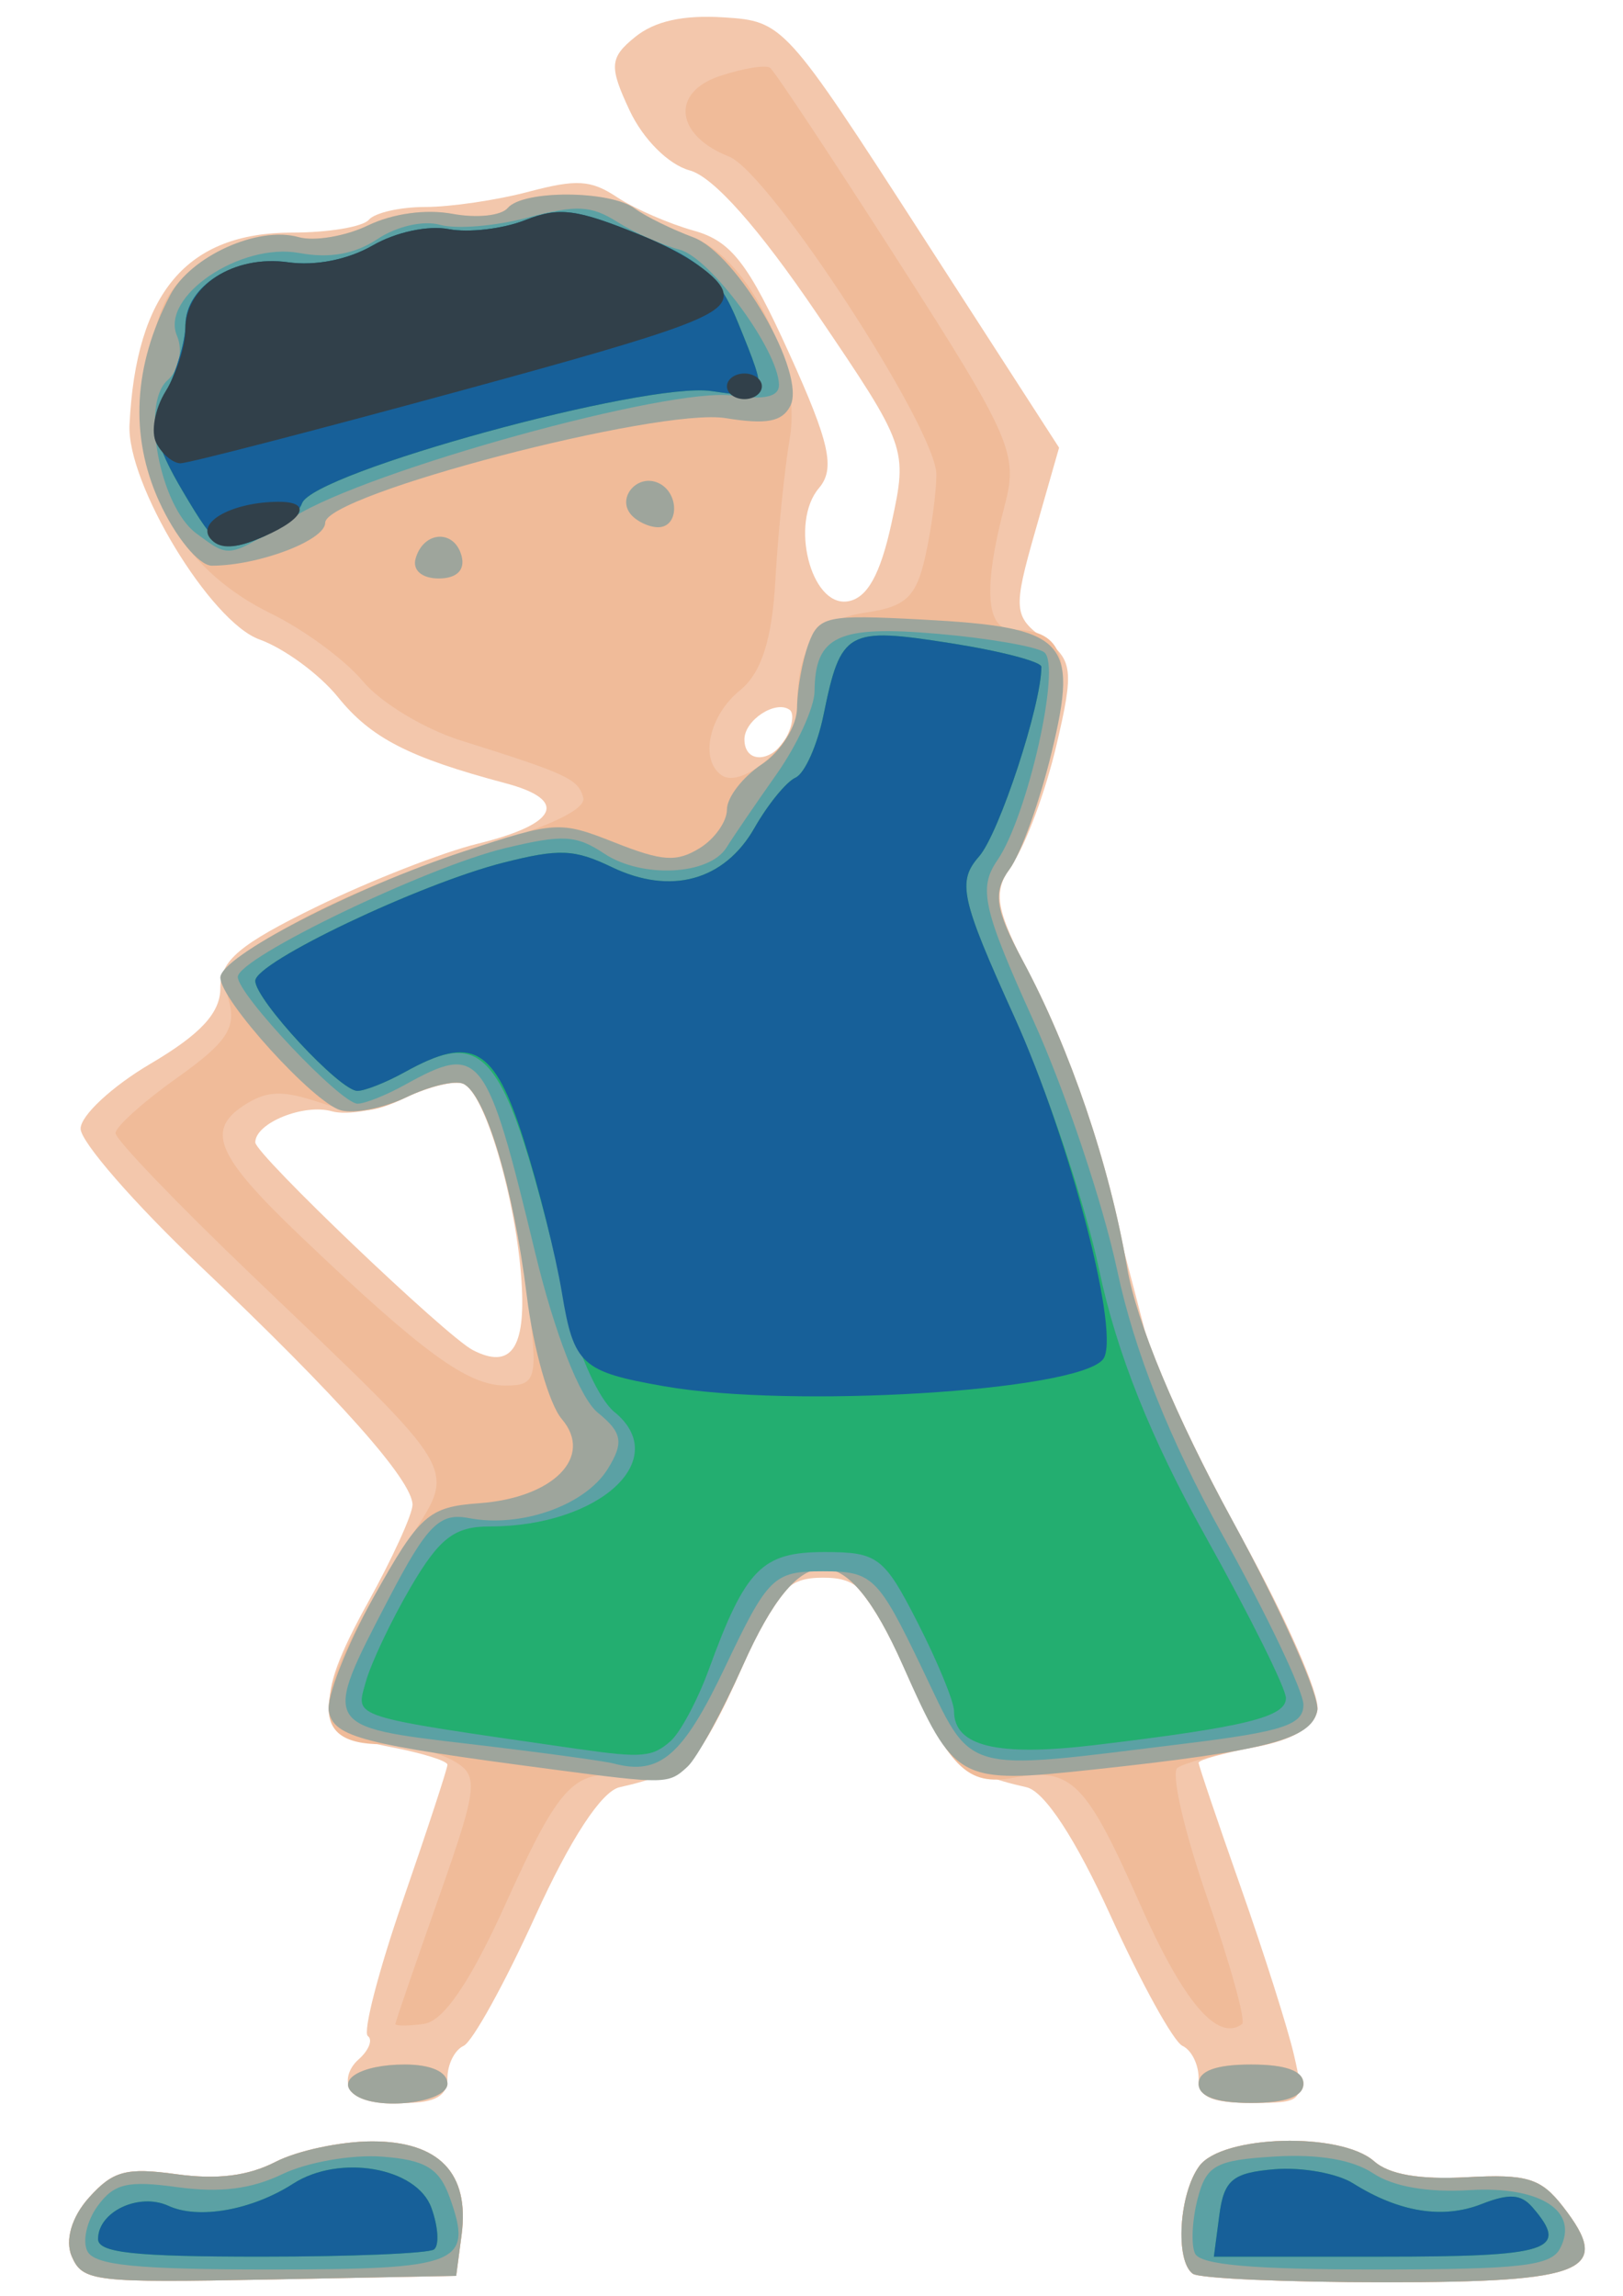 <?xml version="1.0" encoding="UTF-8" standalone="no"?>
<!-- Created with Inkscape (http://www.inkscape.org/) -->

<svg
   xmlns:dc="http://purl.org/dc/elements/1.1/"
   xmlns:cc="http://creativecommons.org/ns#"
   xmlns:rdf="http://www.w3.org/1999/02/22-rdf-syntax-ns#"
   xmlns:svg="http://www.w3.org/2000/svg"
   xmlns="http://www.w3.org/2000/svg"
   xmlns:sodipodi="http://sodipodi.sourceforge.net/DTD/sodipodi-0.dtd"
   xmlns:inkscape="http://www.inkscape.org/namespaces/inkscape"
   width="210mm"
   height="297mm"
   viewBox="0 0 210 297"
   version="1.1"
   id="svg8"
   inkscape:version="0.92.5 (0.92.5+69)"
   sodipodi:docname="gym.svg">
  <defs
     id="defs2" />
  <sodipodi:namedview
     id="base"
     pagecolor="#ffffff"
     bordercolor="#666666"
     borderopacity="1.0"
     inkscape:pageopacity="0.0"
     inkscape:pageshadow="2"
     inkscape:zoom="0.9983453"
     inkscape:cx="400"
     inkscape:cy="567.94815"
     inkscape:document-units="mm"
     inkscape:current-layer="layer1"
     showgrid="false"
     inkscape:window-width="1299"
     inkscape:window-height="713"
     inkscape:window-x="67"
     inkscape:window-y="27"
     inkscape:window-maximized="1" />
  <g
     inkscape:label="Layer 1"
     inkscape:groupmode="layer"
     id="layer1">
    <g
       id="layer1-6"
       inkscape:label="Layer 1"
       transform="matrix(1.518,0,0,1.113,-56.259,-22.439)">
      <g
         transform="matrix(1.489,0,0,1.489,-230.292,-176.682)"
         id="g1260">
        <path
           inkscape:connector-curvature="0"
           id="path1274"
           d="m 183.661,308.338 c -0.397,-1.25 -0.009,-3.076 0.969,-4.57 1.385,-2.114 2.14,-2.392 5.021,-1.851 2.34,0.439 4.1,0.14 5.676,-0.964 1.256,-0.88 3.743,-1.6 5.526,-1.6 3.839,0 5.588,2.49 5.123,7.296 l -0.31,3.204 -10.672,0.283 c -10.06,0.267 -10.71,0.164 -11.333,-1.799 z m 64.172,1.349 c -1.021,-1.021 -0.792,-6.23 0.369,-8.399 1.303,-2.434 8.088,-2.696 10.006,-0.385 0.865,1.042 2.603,1.451 5.312,1.25 3.445,-0.256 4.24,0.075 5.504,2.294 2.861,5.022 1.339,5.907 -10.159,5.907 -5.701,0 -10.665,-0.3 -11.031,-0.667 z m -48.194,-14.377 c -0.355,-0.574 -0.16,-1.628 0.432,-2.342 0.593,-0.714 0.835,-1.541 0.538,-1.837 -0.296,-0.296 0.607,-5.062 2.009,-10.589 1.401,-5.528 2.548,-10.293 2.548,-10.59 0,-0.297 -1.462,-0.917 -3.25,-1.378 -4.258,-1.097 -4.52,-3.364 -1.305,-11.277 1.405,-3.458 2.555,-6.893 2.555,-7.634 0,-1.899 -4.209,-8.354 -12.166,-18.656 -3.759,-4.867 -6.834,-9.683 -6.834,-10.703 0,-1.02 1.8,-3.301 4,-5.069 2.879,-2.314 4,-3.968 4,-5.906 0,-2.155 1.104,-3.424 5.546,-6.374 3.051,-2.025 7.179,-4.227 9.173,-4.892 4.604,-1.534 5.242,-3.407 1.611,-4.723 -5.536,-2.008 -7.704,-3.527 -9.598,-6.725 -1.055,-1.782 -3.077,-3.807 -4.493,-4.5 -2.81,-1.375 -7.605,-12.179 -7.439,-16.76 0.373,-10.319 3.28,-15 9.315,-15 2.072,0 4.045,-0.45 4.385,-1 0.34,-0.55 1.797,-1 3.238,-1 1.441,0 4.098,-0.534 5.905,-1.188 2.76,-0.998 3.571,-0.929 5.073,0.43 0.983,0.89 2.959,2.063 4.39,2.608 2.135,0.812 3.117,2.537 5.466,9.605 2.313,6.957 2.639,8.977 1.694,10.49 -1.677,2.685 -0.474,9.239 1.622,8.845 1.127,-0.212 1.89,-2.06 2.539,-6.149 0.919,-5.793 0.881,-5.939 -4.262,-16.28 -3.344,-6.724 -5.937,-10.711 -7.292,-11.213 -1.214,-0.449 -2.67,-2.428 -3.445,-4.682 -1.183,-3.441 -1.146,-4.121 0.314,-5.734 1.129,-1.247 2.747,-1.735 5.084,-1.532 3.391,0.295 3.514,0.48 11.308,16.944 l 7.879,16.645 -1.367,6.522 c -1.27,6.059 -1.236,6.653 0.484,8.373 1.674,1.674 1.744,2.474 0.731,8.333 -0.616,3.565 -1.73,7.683 -2.476,9.153 -1.201,2.366 -1.083,3.393 1.027,9.001 2.136,5.675 3.276,10.492 6.469,27.328 0.521,2.75 3.035,10.125 5.585,16.389 2.55,6.264 4.501,12.312 4.335,13.441 -0.2,1.363 -1.393,2.333 -3.551,2.89 -1.788,0.461 -3.25,1.01 -3.25,1.22 0,0.21 1.086,4.585 2.413,9.721 1.327,5.137 2.697,11.027 3.045,13.089 0.616,3.651 0.552,3.75 -2.413,3.75 -2.348,0 -3.045,-0.445 -3.045,-1.941 0,-1.068 -0.414,-2.197 -0.921,-2.51 -0.507,-0.313 -2.354,-4.872 -4.107,-10.131 -2.008,-6.028 -3.793,-9.747 -4.829,-10.062 -3.82,-1.162 -4.759,-2.404 -6.955,-9.201 -2.009,-6.217 -2.623,-7.155 -4.688,-7.155 -2.065,0 -2.679,0.938 -4.688,7.155 -2.196,6.797 -3.135,8.039 -6.955,9.201 -1.036,0.315 -2.821,4.034 -4.829,10.062 -1.752,5.259 -3.6,9.818 -4.107,10.131 -0.506,0.313 -0.921,1.443 -0.921,2.51 0,1.391 -0.691,1.941 -2.441,1.941 -1.343,0 -2.731,-0.47 -3.086,-1.044 z m 9.769,-63.063 c -0.306,-6.389 -2.086,-14.679 -3.314,-15.438 -0.479,-0.296 -2.006,0.205 -3.392,1.113 -1.386,0.908 -3.256,1.369 -4.155,1.024 -1.611,-0.618 -4.381,0.917 -4.381,2.428 0,0.914 10.931,15.145 12.454,16.214 2.176,1.527 3.037,-0.123 2.787,-5.34 z m 15.175,-42.537 c 0.347,-0.904 0.425,-1.849 0.174,-2.1 -0.795,-0.795 -2.59,0.801 -2.59,2.302 0,1.962 1.639,1.824 2.417,-0.202 z"
           style="fill:#f3c7ac" />
        <path
           inkscape:connector-curvature="0"
           id="path1272"
           d="m 183.661,308.338 c -0.397,-1.25 -0.009,-3.076 0.969,-4.57 1.385,-2.114 2.14,-2.392 5.021,-1.851 2.34,0.439 4.1,0.14 5.676,-0.964 1.256,-0.88 3.743,-1.6 5.526,-1.6 3.839,0 5.588,2.49 5.123,7.296 l -0.31,3.204 -10.672,0.283 c -10.06,0.267 -10.71,0.164 -11.333,-1.799 z m 64.172,1.349 c -1.021,-1.021 -0.792,-6.23 0.369,-8.399 1.303,-2.434 8.088,-2.696 10.006,-0.385 0.865,1.042 2.603,1.451 5.312,1.25 3.445,-0.256 4.24,0.075 5.504,2.294 2.861,5.022 1.339,5.907 -10.159,5.907 -5.701,0 -10.665,-0.3 -11.031,-0.667 z M 199.86,295.715 c -1.133,-1.133 0.356,-2.361 2.865,-2.361 1.503,0 2.441,0.576 2.441,1.5 0,1.497 -4.018,2.148 -5.306,0.861 z m 48.306,-0.861 c 0,-1 1,-1.5 3,-1.5 2,0 3,0.5 3,1.5 0,1 -1,1.5 -3,1.5 -2,0 -3,-0.5 -3,-1.5 z M 202.186,290.178 c 0.011,-0.178 1.125,-4.598 2.475,-9.823 2.274,-8.799 2.332,-9.592 0.789,-10.75 -0.916,-0.688 -2.719,-1.25 -4.006,-1.25 -4.47,0 -4.126,-3.864 1.398,-15.706 2.864,-6.14 3.391,-4.899 -8.9,-20.945 -4.277,-5.583 -7.776,-10.557 -7.776,-11.054 0,-0.496 1.588,-2.442 3.53,-4.324 2.871,-2.783 3.419,-3.928 2.933,-6.138 -0.521,-2.374 0.011,-3.164 4.22,-6.257 2.649,-1.947 7.415,-4.561 10.59,-5.808 3.628,-1.425 5.672,-2.786 5.5,-3.661 -0.287,-1.458 -0.9,-1.848 -7.031,-4.473 -2.066,-0.885 -4.577,-2.958 -5.58,-4.606 -1.003,-1.649 -3.362,-4.023 -5.243,-5.276 -4.823,-3.213 -7.445,-8.934 -7.311,-15.954 0.06,-3.136 0.652,-7.014 1.316,-8.616 1.377,-3.324 5.167,-5.743 7.56,-4.825 0.891,0.342 2.674,-0.069 3.962,-0.913 1.429,-0.936 3.315,-1.29 4.839,-0.908 1.397,0.351 2.791,0.15 3.165,-0.454 0.875,-1.416 5.839,-1.392 7.266,0.035 0.614,0.614 2.113,1.626 3.331,2.25 3.259,1.669 6.246,10.075 5.555,15.633 -0.308,2.476 -0.682,7.492 -0.831,11.147 -0.189,4.632 -0.801,7.231 -2.021,8.579 -1.762,1.946 -2.322,5.371 -1.081,6.611 1.199,1.199 4.331,-2.579 4.345,-5.241 0.026,-4.875 1.078,-6.863 3.936,-7.435 2.29,-0.458 2.881,-1.216 3.4,-4.357 0.346,-2.092 0.633,-4.974 0.639,-6.405 0.015,-3.565 -9.561,-23.598 -11.872,-24.835 -3.069,-1.643 -3.355,-4.997 -0.534,-6.282 1.334,-0.608 2.634,-0.897 2.888,-0.642 0.255,0.255 3.568,7.073 7.363,15.152 6.427,13.681 6.844,14.982 6.076,18.95 -1.255,6.49 -1.099,9.76 0.466,9.76 2.915,0 3.456,2.326 2.206,9.5 -0.671,3.85 -1.754,7.988 -2.408,9.196 -0.969,1.79 -0.827,3.114 0.766,7.155 2.706,6.866 4.956,15.897 5.968,23.959 0.532,4.24 2.802,11.673 6.016,19.699 2.838,7.089 5.029,13.785 4.867,14.881 -0.197,1.335 -1.447,2.284 -3.793,2.879 -1.925,0.488 -3.818,1.193 -4.207,1.566 -0.389,0.373 0.376,4.935 1.7,10.138 1.324,5.203 2.224,9.643 2,9.867 -1.417,1.417 -3.366,-1.72 -5.878,-9.464 -3.068,-9.458 -3.903,-10.593 -7.181,-9.77 -2.706,0.679 -3.708,-0.705 -6.354,-8.769 -3.302,-10.065 -5.857,-10.071 -9.153,-0.024 -2.653,8.088 -3.655,9.472 -6.362,8.793 -3.258,-0.818 -4.063,0.281 -7.249,9.894 -1.998,6.028 -3.533,9.107 -4.65,9.323 -0.917,0.178 -1.658,0.178 -1.647,0 z m 7.542,-57.073 c -0.799,-8.315 -2.42,-15.544 -3.657,-16.309 -0.467,-0.289 -1.931,0.185 -3.254,1.052 -1.959,1.284 -2.887,1.357 -4.999,0.395 -2.03,-0.925 -2.925,-0.906 -4.123,0.088 -2.433,2.02 -1.841,3.996 3.137,10.462 6.958,9.039 9.5,11.562 11.65,11.562 1.808,0 1.894,-0.5 1.246,-7.25 z"
           style="fill:#f0bb99" />
        <path
           inkscape:connector-curvature="0"
           id="path1270"
           d="m 183.661,308.338 c -0.397,-1.25 -0.009,-3.076 0.969,-4.57 1.385,-2.114 2.14,-2.392 5.021,-1.851 2.34,0.439 4.1,0.14 5.676,-0.964 1.256,-0.88 3.743,-1.6 5.526,-1.6 3.839,0 5.588,2.49 5.123,7.296 l -0.31,3.204 -10.672,0.283 c -10.06,0.267 -10.71,0.164 -11.333,-1.799 z m 64.172,1.349 c -1.021,-1.021 -0.792,-6.23 0.369,-8.399 1.303,-2.434 8.088,-2.696 10.006,-0.385 0.865,1.042 2.603,1.451 5.312,1.25 3.445,-0.256 4.24,0.075 5.504,2.294 2.861,5.022 1.339,5.907 -10.159,5.907 -5.701,0 -10.665,-0.3 -11.031,-0.667 z M 199.86,295.715 c -1.133,-1.133 0.356,-2.361 2.865,-2.361 1.503,0 2.441,0.576 2.441,1.5 0,1.497 -4.018,2.148 -5.306,0.861 z m 48.306,-0.861 c 0,-1 1,-1.5 3,-1.5 2,0 3,0.5 3,1.5 0,1 -1,1.5 -3,1.5 -2,0 -3,-0.5 -3,-1.5 z m -37,-24.54 c -10.864,-1.942 -12.496,-2.518 -12.788,-4.507 -0.158,-1.081 0.999,-5.113 2.572,-8.959 2.616,-6.399 3.129,-7.02 6.025,-7.306 4.263,-0.421 6.578,-3.631 4.738,-6.57 -0.729,-1.165 -1.631,-5.493 -2.004,-9.618 -0.765,-8.462 -2.371,-15.776 -3.638,-16.559 -0.467,-0.289 -1.923,0.179 -3.236,1.04 -1.313,0.86 -3.014,1.324 -3.781,1.03 -1.567,-0.602 -6.888,-8.603 -6.888,-10.359 0,-1.631 7.574,-6.984 13.923,-9.84 5.288,-2.379 5.505,-2.396 8.673,-0.689 2.705,1.457 3.514,1.531 4.827,0.442 0.867,-0.72 1.577,-2.084 1.577,-3.031 0,-0.947 0.9,-2.537 2,-3.533 1.1,-0.995 2.006,-2.978 2.014,-4.405 0.008,-1.427 0.298,-3.657 0.645,-4.955 0.591,-2.207 1.012,-2.332 6.517,-1.934 8.237,0.596 8.959,1.597 7.424,10.294 -0.679,3.85 -1.77,7.988 -2.424,9.196 -0.969,1.79 -0.827,3.114 0.766,7.155 2.706,6.866 4.956,15.897 5.968,23.959 0.532,4.24 2.802,11.673 6.016,19.699 2.838,7.089 5.029,13.782 4.867,14.873 -0.329,2.226 -2.875,3.139 -12.793,4.59 -7.783,1.138 -7.953,1.012 -10.934,-8.135 -3.28,-10.066 -5.842,-10.073 -9.139,-0.024 -1.206,3.678 -2.639,7.249 -3.183,7.937 -1.085,1.371 -1.23,1.375 -7.744,0.21 z m -7.823,-94.513 c 0.452,-2.172 2.227,-2.305 2.633,-0.197 0.211,1.095 -0.28,1.75 -1.31,1.75 -0.961,0 -1.512,-0.647 -1.323,-1.553 z m -14.682,-4.462 c -1.695,-5.104 -1.479,-10.605 0.632,-16.101 1.171,-3.049 5.028,-5.422 7.358,-4.528 0.891,0.342 2.674,-0.069 3.962,-0.913 1.429,-0.936 3.315,-1.29 4.839,-0.908 1.397,0.351 2.791,0.15 3.165,-0.454 0.875,-1.416 5.839,-1.392 7.266,0.035 0.614,0.614 2.121,1.626 3.349,2.25 2.551,1.296 6.512,10.69 5.557,13.179 -0.471,1.227 -1.359,1.453 -3.698,0.939 -3.833,-0.842 -22.923,5.959 -22.923,8.167 0,1.375 -3.823,3.35 -6.485,3.35 -0.745,0 -2.104,-2.257 -3.02,-5.015 z m 27.005,1.015 c -0.816,-1.32 0.38,-3.192 1.569,-2.457 1.215,0.751 1.207,3.457 -0.01,3.457 -0.518,0 -1.219,-0.45 -1.559,-1 z"
           style="fill:#9ea59c" />
        <path
           inkscape:connector-curvature="0"
           id="path1268"
           d="m 184.557,307.932 c -0.3,-0.782 -0.037,-2.373 0.585,-3.535 0.94,-1.756 1.715,-2.004 4.581,-1.466 2.422,0.454 4.211,0.149 6.001,-1.024 1.411,-0.925 3.949,-1.533 5.68,-1.362 2.475,0.245 3.286,0.901 3.881,3.144 1.386,5.225 0.588,5.665 -10.259,5.665 -7.657,0 -10.049,-0.325 -10.47,-1.422 z m 63.402,0.172 c -0.231,-0.688 -0.165,-2.6 0.147,-4.25 0.499,-2.638 1.031,-3.038 4.411,-3.316 2.51,-0.207 4.466,0.247 5.637,1.307 1.152,1.043 3.125,1.513 5.516,1.316 4.062,-0.335 6.306,1.637 5.185,4.557 -0.523,1.363 -2.286,1.636 -10.552,1.636 -7.049,0 -10.046,-0.362 -10.345,-1.25 z m -33.294,-38.249 c -0.55,-0.2 -4.263,-0.885 -8.25,-1.523 -8.455,-1.352 -8.441,-1.318 -4.63,-11.293 2.218,-5.804 2.925,-6.777 4.607,-6.337 2.978,0.779 6.652,-0.99 7.944,-3.825 0.941,-2.066 0.841,-2.854 -0.563,-4.405 -1.023,-1.13 -2.462,-6.144 -3.583,-12.477 -2.791,-15.777 -3.137,-16.385 -7.466,-13.111 -1.068,0.808 -2.284,1.468 -2.702,1.468 -0.961,0 -6.857,-8.506 -6.857,-9.893 0,-1.485 10.812,-8.586 15.313,-10.057 3.304,-1.08 4.06,-1.022 5.668,0.432 2.157,1.952 6.012,1.687 6.997,-0.482 0.375,-0.825 1.658,-3.389 2.852,-5.698 1.194,-2.309 2.178,-5.234 2.186,-6.5 0.029,-4.325 1.34,-5.157 7.06,-4.479 2.899,0.343 5.637,0.991 6.085,1.438 0.999,0.999 -0.949,12.805 -2.681,16.239 -1.095,2.173 -0.826,3.81 2.06,12.5 1.826,5.5 3.985,14.275 4.799,19.5 0.991,6.367 2.993,13.213 6.07,20.76 2.525,6.193 4.592,12.115 4.592,13.16 0,1.568 -1.181,2.097 -6.75,3.028 -13.053,2.182 -12.113,2.551 -15.108,-5.947 -2.494,-7.079 -2.811,-7.5 -5.642,-7.5 -2.834,0 -3.145,0.414 -5.615,7.5 -2.412,6.916 -3.731,8.467 -6.385,7.501 z m -23.869,-96.013 c -2.084,-2.084 -3.199,-10.098 -1.663,-11.949 0.659,-0.794 0.907,-2.357 0.553,-3.474 -0.973,-3.066 3.625,-7.317 6.999,-6.47 1.741,0.437 3.177,0.086 4.484,-1.097 1.107,-1.002 2.629,-1.469 3.589,-1.1 0.916,0.352 3.167,0.097 5.001,-0.567 2.781,-1.006 3.632,-0.951 5.121,0.33 0.982,0.845 2.593,1.822 3.578,2.173 1.754,0.623 5.642,7.828 5.686,10.534 0.015,0.944 -0.803,1.209 -2.646,0.857 -3.589,-0.686 -20.873,5.825 -25.117,9.462 -3.841,3.292 -3.642,3.245 -5.584,1.303 z"
           style="fill:#5ba1a4" />
        <path
           inkscape:connector-curvature="0"
           id="path1266"
           d="m 185.166,306.977 c 0,-2.142 2.345,-3.647 4.034,-2.588 1.716,1.076 4.776,0.335 7.128,-1.728 2.665,-2.336 7.079,-1.288 7.919,1.88 0.392,1.478 0.459,2.94 0.149,3.25 -0.31,0.31 -4.763,0.563 -9.897,0.563 -7.261,0 -9.333,-0.306 -9.333,-1.378 z m 64.187,-1.872 c 0.264,-2.736 0.762,-3.301 3.152,-3.575 1.561,-0.179 3.586,0.315 4.5,1.098 2.634,2.256 5.142,2.808 7.361,1.62 1.575,-0.843 2.255,-0.784 2.912,0.254 2.135,3.369 1.043,3.853 -8.675,3.853 h -9.563 z m -36.687,-36.376 c -13.293,-2.618 -12.748,-2.384 -12.179,-5.22 0.293,-1.46 1.45,-4.792 2.57,-7.405 1.651,-3.848 2.51,-4.75 4.526,-4.75 6.29,0 10.476,-5.25 7.132,-8.945 -0.851,-0.94 -2.013,-4.375 -2.582,-7.632 -3.599,-20.608 -4.568,-22.552 -9.409,-18.891 -1.068,0.808 -2.289,1.468 -2.714,1.468 -1.001,0 -5.845,-7.119 -5.845,-8.591 0,-1.457 9.415,-7.571 14.209,-9.228 3.194,-1.104 4.055,-1.055 6.201,0.351 3.372,2.21 6.445,1.058 8.166,-3.061 0.766,-1.834 1.824,-3.602 2.351,-3.927 0.527,-0.325 1.248,-2.532 1.604,-4.903 0.99,-6.6 1.335,-6.864 7.295,-5.586 2.846,0.61 5.174,1.44 5.174,1.843 0,2.977 -2.418,13.013 -3.566,14.799 -1.264,1.968 -1.054,3.279 2.002,12.5 1.878,5.666 4.073,14.576 4.878,19.801 0.993,6.447 2.946,13.119 6.075,20.76 2.536,6.193 4.611,11.882 4.611,12.642 0,1.478 -2.306,2.251 -10.926,3.663 -5.596,0.917 -8.074,0.104 -8.074,-2.649 0,-0.737 -0.932,-3.832 -2.072,-6.878 -1.932,-5.164 -2.292,-5.538 -5.339,-5.538 -3.588,0 -4.518,1.287 -6.623,9.158 -0.639,2.388 -1.622,4.904 -2.186,5.592 -1.036,1.263 -1.66,1.337 -5.28,0.624 z m -22.608,-98.08 c -1.712,-3.955 -1.884,-5.332 -0.983,-7.865 0.6,-1.689 1.091,-4.019 1.091,-5.179 0,-3.111 2.857,-5.511 5.874,-4.934 1.578,0.302 3.438,-0.203 4.854,-1.317 1.321,-1.039 3.168,-1.578 4.35,-1.269 1.13,0.295 3.092,-0.018 4.36,-0.697 1.971,-1.055 2.927,-0.889 6.582,1.144 3.473,1.932 4.527,3.218 5.613,6.85 1.791,5.99 1.786,6.006 -1.517,5.345 -3.784,-0.757 -22.812,6.355 -23.441,8.761 -0.24,0.917 -1.397,2.182 -2.572,2.81 -1.961,1.049 -2.307,0.749 -4.211,-3.651 z"
           style="fill:#23ae70" />
        <path
           inkscape:connector-curvature="0"
           id="path1264"
           d="m 185.166,306.977 c 0,-2.142 2.345,-3.647 4.034,-2.588 1.716,1.076 4.776,0.335 7.128,-1.728 2.665,-2.336 7.079,-1.288 7.919,1.88 0.392,1.478 0.459,2.94 0.149,3.25 -0.31,0.31 -4.763,0.563 -9.897,0.563 -7.261,0 -9.333,-0.306 -9.333,-1.378 z m 64.187,-1.872 c 0.264,-2.736 0.762,-3.301 3.152,-3.575 1.561,-0.179 3.586,0.315 4.5,1.098 2.634,2.256 5.142,2.808 7.361,1.62 1.575,-0.843 2.255,-0.784 2.912,0.254 2.135,3.369 1.043,3.853 -8.675,3.853 h -9.563 z M 217.579,240.411 c -4.744,-1.134 -5.179,-1.677 -5.862,-7.308 -0.35,-2.887 -1.341,-8.286 -2.201,-11.999 -1.664,-7.177 -2.923,-8.144 -6.791,-5.218 -1.068,0.808 -2.289,1.468 -2.714,1.468 -1.001,0 -5.845,-7.119 -5.845,-8.591 0,-1.457 9.415,-7.571 14.209,-9.228 3.194,-1.104 4.055,-1.055 6.201,0.351 3.372,2.21 6.445,1.058 8.166,-3.061 0.766,-1.834 1.824,-3.602 2.351,-3.927 0.527,-0.325 1.248,-2.532 1.604,-4.903 0.99,-6.6 1.335,-6.864 7.295,-5.586 2.846,0.61 5.174,1.44 5.174,1.843 0,2.977 -2.418,13.013 -3.566,14.799 -1.265,1.968 -1.054,3.278 2.011,12.5 3.233,9.728 6.138,25.051 5.075,26.77 -1.534,2.481 -17.803,3.835 -25.107,2.089 z m -27.521,-69.763 c -1.712,-3.955 -1.884,-5.332 -0.983,-7.865 0.6,-1.689 1.091,-4.019 1.091,-5.179 0,-3.111 2.857,-5.511 5.874,-4.934 1.578,0.302 3.438,-0.203 4.854,-1.317 1.321,-1.039 3.168,-1.578 4.35,-1.269 1.13,0.295 3.092,-0.018 4.36,-0.697 1.971,-1.055 2.927,-0.889 6.582,1.144 3.473,1.932 4.527,3.218 5.613,6.85 1.791,5.99 1.786,6.006 -1.517,5.345 -3.784,-0.757 -22.812,6.355 -23.441,8.761 -0.24,0.917 -1.397,2.182 -2.572,2.81 -1.961,1.049 -2.307,0.749 -4.211,-3.651 z"
           style="fill:#176099" />
        <path
           inkscape:connector-curvature="0"
           id="path1262"
           d="m 191.598,174.245 c -0.806,-1.304 1.284,-2.854 3.876,-2.876 2.097,-0.018 1.423,1.523 -1.304,2.982 -1.307,0.7 -2.094,0.667 -2.572,-0.106 z m -3.095,-7.455 c -0.33,-0.86 -0.091,-2.681 0.531,-4.047 0.622,-1.366 1.131,-3.555 1.131,-4.865 0,-3.357 2.759,-5.804 5.874,-5.208 1.578,0.302 3.438,-0.203 4.854,-1.317 1.321,-1.039 3.168,-1.578 4.35,-1.269 1.13,0.295 3.092,-0.018 4.36,-0.697 1.974,-1.057 2.936,-0.885 6.684,1.195 2.521,1.399 4.504,3.275 4.674,4.422 0.256,1.72 -1.796,2.771 -15,7.681 -8.413,3.128 -15.648,5.684 -16.078,5.678 -0.43,-0.005 -1.051,-0.713 -1.381,-1.573 z m 32.663,-4.436 c 0,-0.55 0.45,-1 1,-1 0.55,0 1,0.45 1,1 0,0.55 -0.45,1 -1,1 -0.55,0 -1,-0.45 -1,-1 z"
           style="fill:#31404a" />
      </g>
    </g>
  </g>
</svg>

